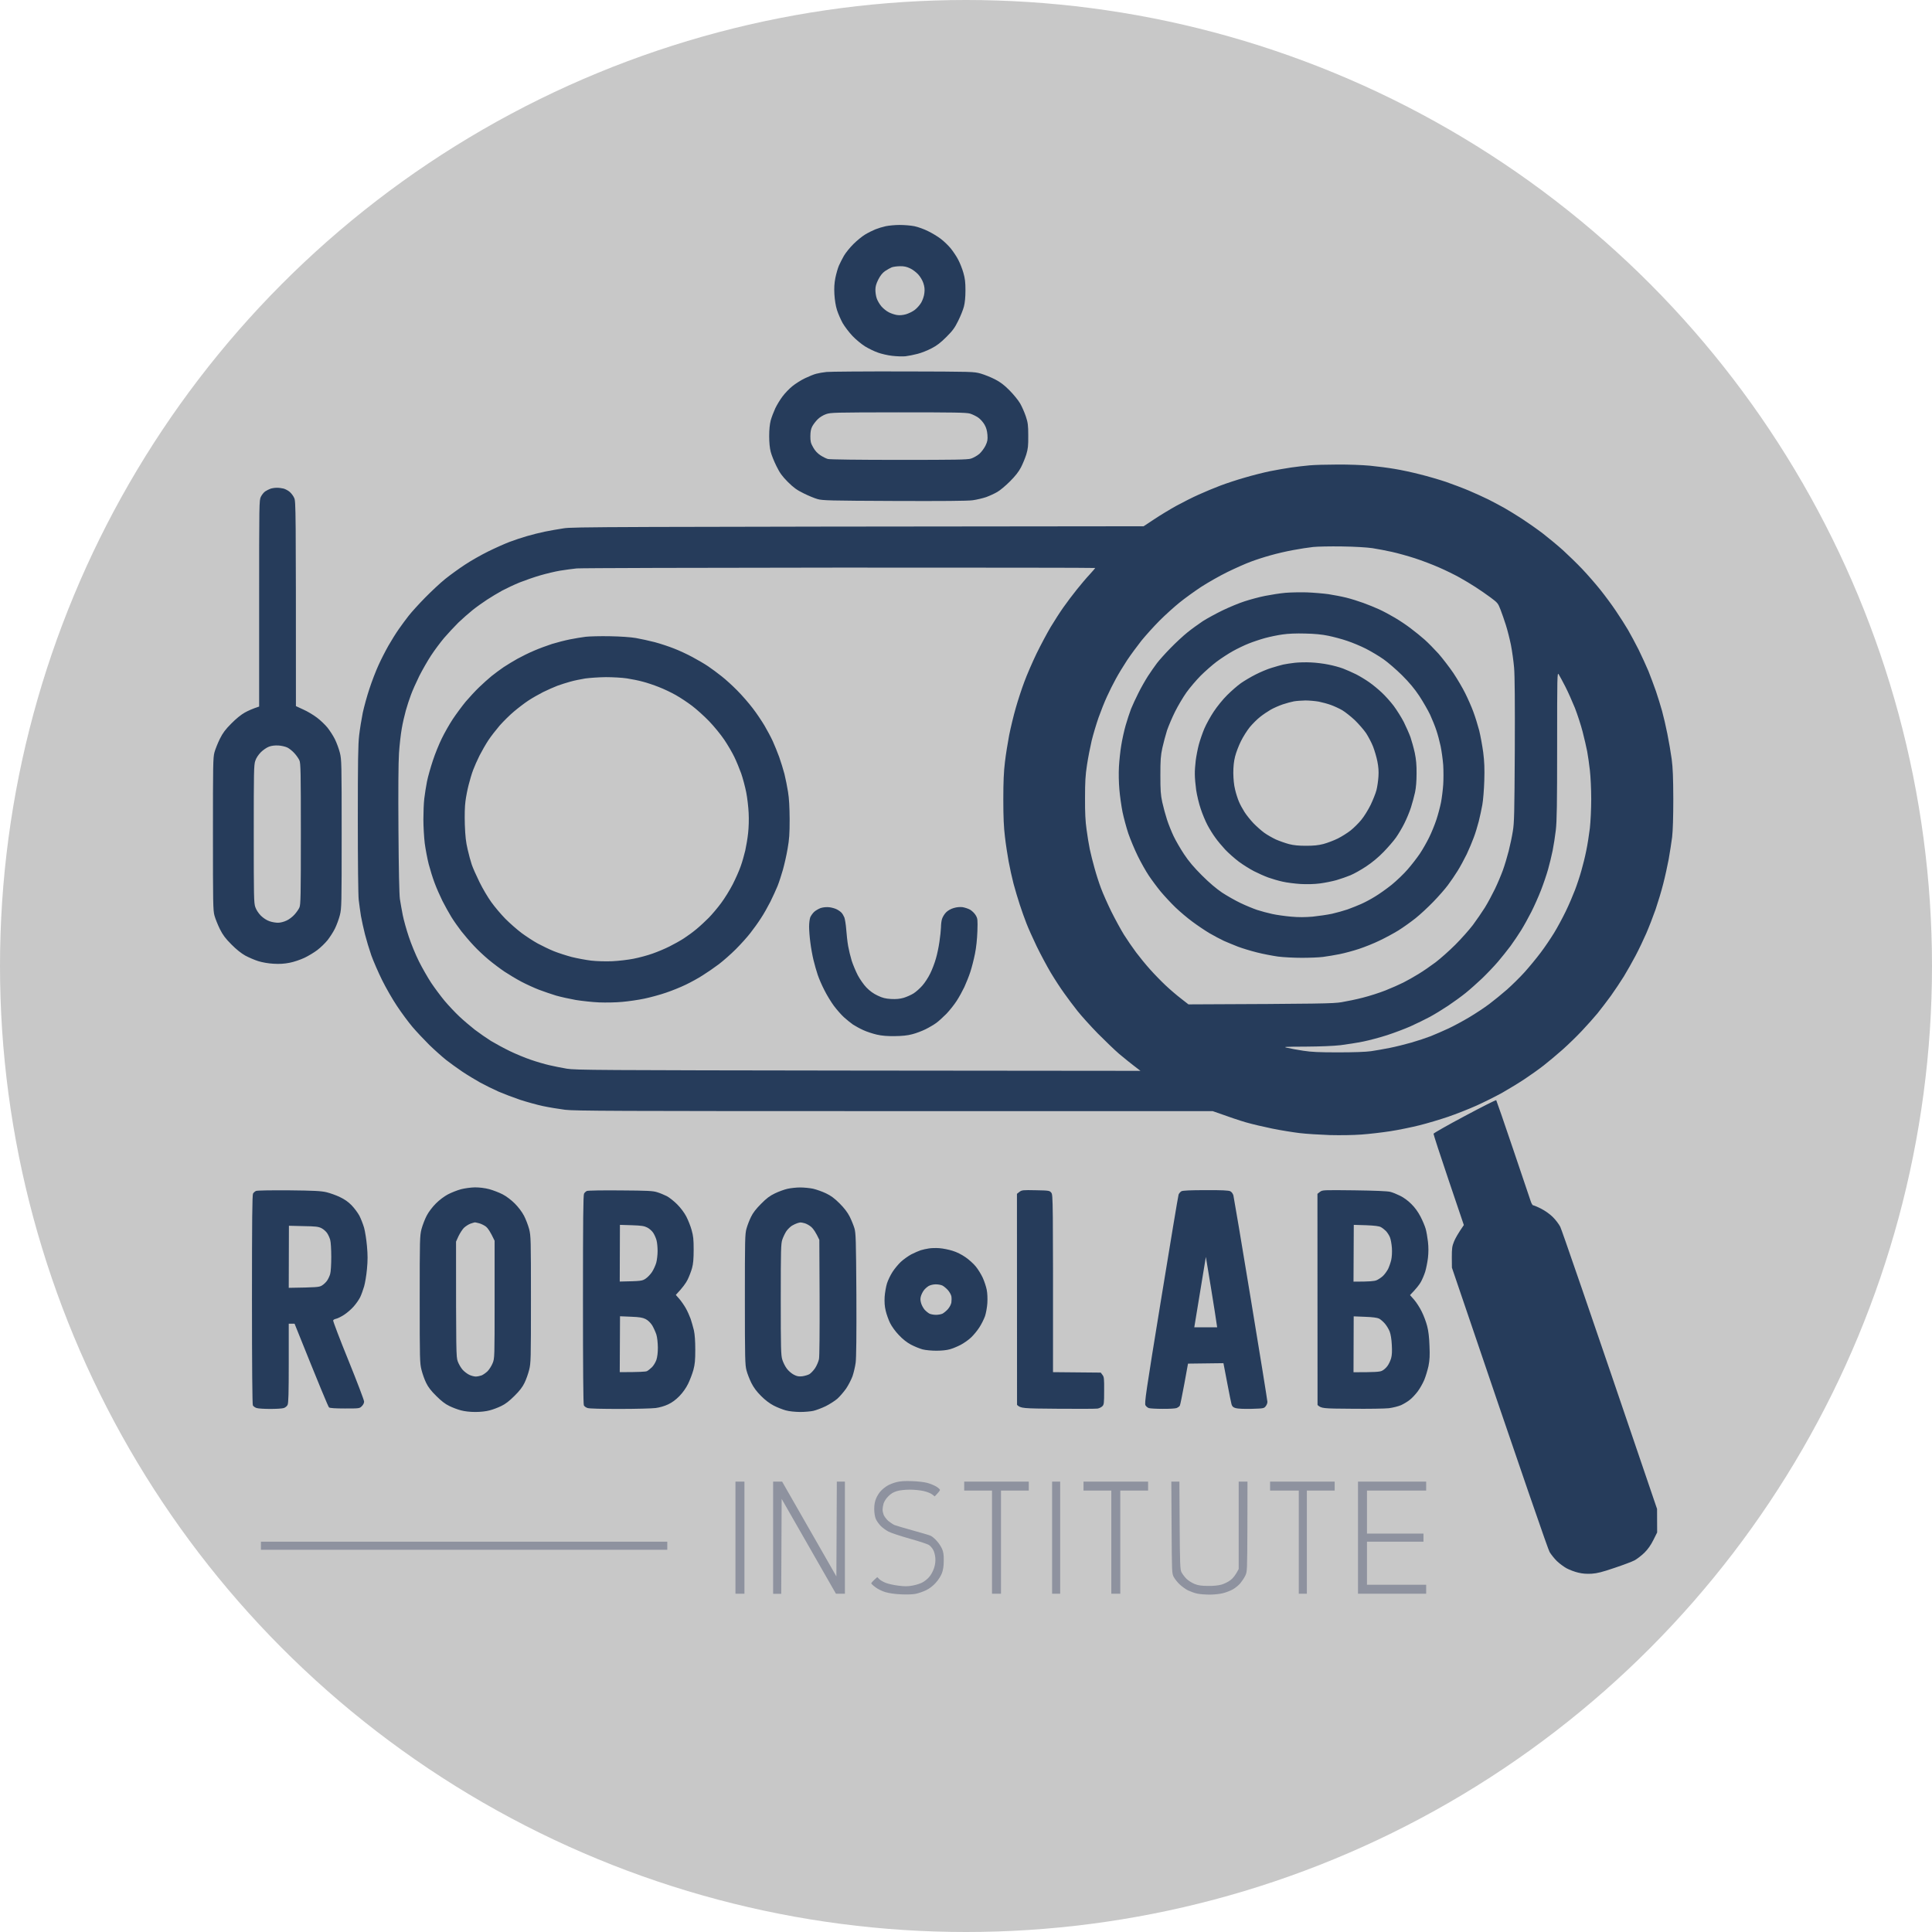 <?xml version="1.0" encoding="utf-8"?>
<svg viewBox="0 0 500 500" xmlns="http://www.w3.org/2000/svg">
  <ellipse style="fill: rgb(200, 200, 200);" cx="250" cy="250" rx="250" ry="250"/>
  <path fill-rule="evenodd" class="a" d="M 232.82 58.217 C 234.027 58.217 235.745 58.356 236.65 58.542 C 237.556 58.727 239.111 59.285 240.132 59.795 C 241.154 60.283 242.663 61.188 243.476 61.815 C 244.311 62.442 245.472 63.58 246.098 64.346 C 246.702 65.112 247.584 66.412 248.002 67.248 C 248.443 68.083 249.047 69.592 249.326 70.614 C 249.744 72.053 249.859 73.051 249.859 75.141 C 249.859 76.905 249.72 78.321 249.465 79.319 C 249.256 80.155 248.583 81.827 247.979 83.034 C 247.074 84.868 246.563 85.564 244.915 87.212 C 243.452 88.675 242.431 89.464 241.061 90.161 C 240.039 90.695 238.415 91.345 237.463 91.577 C 236.511 91.832 235.095 92.111 234.329 92.204 C 233.563 92.273 232.031 92.227 230.893 92.088 C 229.778 91.972 228.107 91.577 227.202 91.252 C 226.273 90.927 224.787 90.207 223.882 89.65 C 222.976 89.093 221.514 87.886 220.632 86.957 C 219.726 86.005 218.589 84.496 218.078 83.614 C 217.591 82.732 216.917 81.2 216.616 80.248 C 216.268 79.157 216.036 77.648 215.943 76.185 C 215.849 74.467 215.919 73.353 216.198 71.891 C 216.43 70.799 216.825 69.406 217.104 68.757 C 217.382 68.13 217.963 66.969 218.403 66.203 C 218.844 65.437 219.959 64.067 220.841 63.185 C 221.746 62.28 223.116 61.165 223.882 60.701 C 224.648 60.237 225.855 59.633 226.552 59.355 C 227.248 59.076 228.455 58.705 229.222 58.542 C 229.987 58.38 231.613 58.217 232.82 58.217 Z M 229.059 70.149 C 228.363 70.637 227.829 71.31 227.295 72.355 C 226.738 73.469 226.552 74.166 226.552 75.025 C 226.552 75.675 226.691 76.65 226.9 77.23 C 227.086 77.81 227.643 78.739 228.107 79.296 C 228.595 79.853 229.453 80.55 230.034 80.828 C 230.615 81.13 231.543 81.432 232.123 81.525 C 232.82 81.633 233.593 81.571 234.445 81.339 C 235.141 81.13 236.186 80.643 236.743 80.201 C 237.3 79.783 238.066 78.924 238.437 78.275 C 238.809 77.579 239.158 76.603 239.227 75.837 C 239.343 74.909 239.274 74.212 238.971 73.283 C 238.716 72.518 238.159 71.589 237.602 70.985 C 237.068 70.428 236.14 69.709 235.49 69.43 C 234.654 69.035 233.934 68.873 232.936 68.896 C 232.169 68.896 231.218 69.035 230.8 69.175 C 230.405 69.337 229.616 69.778 229.059 70.149 Z M 346.108 120.224 C 348.964 120.201 352.585 120.34 354.582 120.526 C 356.509 120.711 359.364 121.083 360.966 121.362 C 362.568 121.617 365.493 122.243 367.466 122.755 C 369.439 123.242 372.48 124.124 374.198 124.704 C 375.916 125.308 378.586 126.306 380.118 126.956 C 381.65 127.606 383.948 128.651 385.225 129.278 C 386.502 129.928 388.383 130.926 389.404 131.506 C 390.425 132.087 392.468 133.34 393.931 134.292 C 395.393 135.244 397.808 136.939 399.27 138.053 C 400.733 139.19 403.101 141.141 404.494 142.394 C 405.887 143.671 408.138 145.853 409.461 147.246 C 410.785 148.639 412.874 151.03 414.105 152.562 C 415.335 154.094 417.192 156.602 418.214 158.134 C 419.258 159.666 420.651 161.871 421.324 163.009 C 421.997 164.169 423.228 166.468 424.064 168.116 C 424.876 169.788 426.037 172.295 426.617 173.688 C 427.175 175.104 428.056 177.448 428.568 178.911 C 429.055 180.373 429.775 182.672 430.146 184.019 C 430.517 185.365 431.144 188.034 431.515 189.938 C 431.91 191.865 432.398 194.79 432.63 196.438 C 432.932 198.737 433.025 201.198 433.048 206.769 C 433.048 211.528 432.932 214.964 432.746 216.635 C 432.561 218.028 432.166 220.605 431.864 222.323 C 431.539 224.041 430.912 226.92 430.448 228.707 C 430.007 230.494 429.102 233.466 428.475 235.323 C 427.825 237.18 426.733 239.99 426.037 241.591 C 425.341 243.193 424.111 245.77 423.274 247.348 C 422.462 248.904 421.092 251.295 420.256 252.688 C 419.397 254.058 417.889 256.332 416.89 257.726 C 415.869 259.119 414.314 261.161 413.432 262.253 C 412.526 263.343 410.716 265.387 409.392 266.779 C 408.092 268.172 405.817 270.378 404.354 271.677 C 402.892 272.978 400.71 274.789 399.503 275.74 C 398.295 276.692 396.09 278.248 394.627 279.222 C 393.165 280.197 390.541 281.799 388.824 282.775 C 387.106 283.726 384.064 285.258 382.091 286.14 C 380.118 287.023 376.821 288.322 374.779 289.019 C 372.735 289.716 369.393 290.714 367.35 291.225 C 365.307 291.735 361.918 292.432 359.805 292.757 C 357.692 293.082 354.349 293.476 352.376 293.616 C 350.217 293.778 346.921 293.825 344.135 293.755 C 341.581 293.662 338.076 293.453 336.358 293.244 C 334.64 293.035 331.436 292.524 329.277 292.083 C 327.119 291.643 324.031 290.922 322.429 290.458 C 320.827 289.994 318.251 289.135 313.84 287.557 L 231.473 287.557 C 158.462 287.557 148.805 287.51 146.228 287.208 C 144.627 286.999 142.073 286.582 140.541 286.256 C 139.008 285.931 136.339 285.189 134.621 284.632 C 132.903 284.051 130.396 283.099 129.05 282.519 C 127.703 281.916 125.567 280.87 124.29 280.174 C 123.013 279.455 120.924 278.201 119.648 277.342 C 118.371 276.483 116.49 275.114 115.468 274.324 C 114.447 273.512 112.474 271.747 111.081 270.401 C 109.712 269.031 107.738 266.942 106.717 265.734 C 105.695 264.528 103.908 262.113 102.77 260.396 C 101.609 258.677 99.869 255.636 98.893 253.663 C 97.918 251.69 96.665 248.811 96.108 247.279 C 95.574 245.746 94.831 243.286 94.459 241.823 C 94.088 240.361 93.623 238.225 93.414 237.065 C 93.229 235.904 92.974 234.046 92.834 232.885 C 92.695 231.655 92.602 223.066 92.602 211.992 C 92.602 196.996 92.672 192.608 92.95 190.286 C 93.136 188.684 93.554 186.085 93.879 184.483 C 94.227 182.881 94.993 180.072 95.62 178.215 C 96.223 176.357 97.269 173.641 97.941 172.179 C 98.592 170.716 99.775 168.418 100.541 167.072 C 101.308 165.725 102.515 163.798 103.234 162.777 C 103.954 161.756 105.092 160.2 105.811 159.294 C 106.508 158.413 108.388 156.323 110.013 154.675 C 111.615 153.05 113.96 150.844 115.237 149.823 C 116.514 148.801 118.811 147.13 120.344 146.132 C 121.876 145.11 124.592 143.578 126.38 142.696 C 128.167 141.814 130.628 140.723 131.835 140.258 C 133.042 139.794 135.085 139.121 136.362 138.75 C 137.639 138.378 139.728 137.844 141.005 137.589 C 142.282 137.333 144.464 136.939 145.88 136.73 C 148.225 136.359 154.423 136.335 295.964 136.196 L 298.703 134.385 C 300.189 133.387 302.766 131.832 304.438 130.902 C 306.109 129.997 308.709 128.674 310.241 128.001 C 311.773 127.304 314.28 126.26 315.813 125.68 C 317.345 125.099 320.224 124.147 322.197 123.59 C 324.17 123.01 327.095 122.267 328.697 121.942 C 330.299 121.617 332.76 121.199 334.152 120.99 C 335.545 120.781 337.705 120.549 338.912 120.433 C 340.119 120.317 343.369 120.224 346.108 120.224 Z M 334.733 142.348 C 333.015 142.649 330.345 143.276 328.813 143.717 C 327.281 144.135 324.983 144.878 323.706 145.365 C 322.429 145.83 319.713 147.037 317.67 148.035 C 315.627 149.033 312.54 150.798 310.821 151.912 C 309.104 153.05 306.597 154.86 305.25 155.952 C 303.927 157.02 301.606 159.109 300.143 160.571 C 298.681 162.034 296.545 164.402 295.407 165.795 C 294.292 167.211 292.598 169.509 291.67 170.902 C 290.741 172.318 289.441 174.454 288.791 175.661 C 288.118 176.868 287.073 178.957 286.469 180.304 C 285.842 181.65 284.868 184.111 284.287 185.759 C 283.707 187.431 282.917 190.078 282.523 191.68 C 282.152 193.281 281.594 196.09 281.316 197.948 C 280.898 200.64 280.805 202.358 280.805 206.537 C 280.782 210.228 280.898 212.619 281.2 214.662 C 281.409 216.264 281.78 218.562 282.035 219.769 C 282.29 220.976 282.848 223.228 283.289 224.76 C 283.707 226.292 284.45 228.591 284.937 229.868 C 285.402 231.144 286.609 233.861 287.607 235.904 C 288.628 237.946 290.114 240.663 290.903 241.939 C 291.716 243.216 293.109 245.259 294.014 246.467 C 294.92 247.673 296.545 249.67 297.636 250.877 C 298.703 252.084 300.538 253.965 301.675 255.033 C 302.813 256.1 304.6 257.633 305.668 258.445 L 307.572 259.931 C 342.301 259.792 344.925 259.722 347.153 259.374 C 348.546 259.141 351.053 258.631 352.725 258.19 C 354.396 257.772 356.996 256.936 358.529 256.332 C 360.061 255.729 362.15 254.8 363.171 254.29 C 364.193 253.779 365.957 252.781 367.118 252.061 C 368.278 251.365 370.252 249.995 371.528 249.043 C 372.805 248.068 375.104 246.025 376.636 244.493 C 378.168 242.961 380.211 240.663 381.186 239.386 C 382.138 238.109 383.53 236.066 384.297 234.859 C 385.04 233.652 386.2 231.493 386.873 230.1 C 387.547 228.707 388.475 226.501 388.94 225.225 C 389.404 223.948 390.077 221.696 390.449 220.233 C 390.82 218.771 391.308 216.473 391.517 215.126 C 391.888 212.991 391.934 210.391 392.027 194.233 C 392.074 181.859 392.027 174.779 391.842 172.759 C 391.702 171.111 391.331 168.464 391.029 166.909 C 390.704 165.33 390.123 163.032 389.729 161.802 C 389.334 160.548 388.708 158.737 388.336 157.785 C 387.686 156.114 387.593 155.998 385.759 154.628 C 384.691 153.839 382.95 152.632 381.859 151.935 C 380.768 151.216 378.888 150.101 377.68 149.429 C 376.473 148.755 374.128 147.594 372.457 146.875 C 370.786 146.132 367.977 145.064 366.189 144.484 C 364.401 143.903 361.732 143.161 360.269 142.835 C 358.807 142.51 356.509 142.069 355.162 141.86 C 353.653 141.651 350.659 141.466 347.269 141.419 C 344.274 141.372 340.932 141.442 339.84 141.559 C 338.749 141.675 336.451 142.023 334.733 142.348 Z M 144.951 147.687 C 143.675 147.896 141.377 148.453 139.844 148.895 C 138.312 149.335 135.921 150.171 134.505 150.728 C 133.089 151.308 131.069 152.26 129.978 152.841 C 128.887 153.444 127.123 154.489 126.031 155.209 C 124.94 155.928 123.269 157.112 122.317 157.879 C 121.365 158.644 119.694 160.107 118.626 161.129 C 117.581 162.173 115.91 163.96 114.935 165.098 C 113.96 166.259 112.451 168.279 111.569 169.625 C 110.686 170.971 109.317 173.362 108.504 174.964 C 107.715 176.566 106.74 178.749 106.345 179.84 C 105.928 180.931 105.347 182.742 105.022 183.902 C 104.697 185.063 104.209 187.152 103.977 188.546 C 103.722 189.938 103.397 192.816 103.258 194.929 C 103.095 197.344 103.049 204.656 103.119 214.778 C 103.188 225.155 103.328 231.446 103.49 232.654 C 103.652 233.675 103.977 235.555 104.233 236.832 C 104.488 238.109 105.185 240.616 105.788 242.403 C 106.368 244.191 107.552 247.07 108.411 248.788 C 109.27 250.506 110.71 253.013 111.592 254.359 C 112.497 255.706 114.053 257.795 115.051 259.002 C 116.072 260.209 117.79 262.044 118.858 263.042 C 119.926 264.063 121.76 265.595 122.897 266.501 C 124.058 267.383 125.938 268.683 127.076 269.402 C 128.237 270.099 130.419 271.283 131.951 272.026 C 133.483 272.769 135.944 273.79 137.407 274.278 C 138.869 274.789 141.028 275.415 142.166 275.67 C 143.327 275.949 145.346 276.344 146.693 276.576 C 148.968 276.947 154.238 276.971 222.141 277.063 L 295.151 277.133 C 292.459 275.09 290.741 273.674 289.58 272.699 C 288.419 271.701 285.982 269.333 284.101 267.453 C 282.244 265.549 279.899 262.949 278.878 261.672 C 277.857 260.396 276.301 258.306 275.396 257.029 C 274.467 255.752 272.912 253.361 271.914 251.69 C 270.939 250.041 269.313 247.001 268.315 244.957 C 267.34 242.915 266.133 240.245 265.669 239.038 C 265.181 237.83 264.415 235.625 263.928 234.162 C 263.44 232.7 262.72 230.239 262.302 228.707 C 261.908 227.175 261.328 224.575 261.026 222.903 C 260.724 221.255 260.283 218.376 260.074 216.519 C 259.772 214.059 259.656 211.481 259.656 206.885 C 259.656 202.381 259.772 199.665 260.074 197.251 C 260.283 195.394 260.794 192.26 261.165 190.286 C 261.559 188.313 262.326 185.133 262.883 183.206 C 263.417 181.302 264.415 178.261 265.089 176.474 C 265.739 174.686 267.178 171.389 268.246 169.161 C 269.337 166.932 270.985 163.844 271.89 162.312 C 272.819 160.78 274.282 158.482 275.187 157.205 C 276.092 155.928 277.648 153.839 278.669 152.585 C 279.69 151.308 281.176 149.544 281.989 148.686 C 282.778 147.827 283.428 147.06 283.428 146.991 C 283.428 146.921 253.69 146.897 217.312 146.897 C 180.958 146.921 150.337 147.014 149.247 147.106 C 148.155 147.223 146.228 147.478 144.951 147.687 Z M 402.637 214.894 C 402.451 216.496 402.079 218.841 401.824 220.118 C 401.569 221.394 401.035 223.6 400.64 224.993 C 400.246 226.386 399.409 228.846 398.783 230.448 C 398.156 232.05 397.042 234.557 396.299 236.019 C 395.556 237.482 394.372 239.618 393.653 240.779 C 392.932 241.939 391.702 243.75 390.913 244.841 C 390.101 245.933 388.638 247.743 387.663 248.904 C 386.664 250.065 384.831 251.992 383.577 253.199 C 382.3 254.406 380.374 256.124 379.306 256.983 C 378.214 257.864 376.172 259.35 374.779 260.279 C 373.386 261.207 371.227 262.531 370.019 263.181 C 368.812 263.831 366.561 264.922 365.028 265.618 C 363.496 266.292 360.78 267.313 358.993 267.894 C 357.205 268.474 354.443 269.217 352.841 269.542 C 351.239 269.867 348.593 270.285 346.921 270.494 C 345.04 270.703 341.651 270.842 337.867 270.865 C 332.272 270.888 331.924 270.912 333.224 271.19 C 333.99 271.376 335.824 271.701 337.286 271.933 C 339.376 272.258 341.349 272.351 346.34 272.351 C 350.38 272.351 353.491 272.235 354.814 272.049 C 355.975 271.886 358.157 271.492 359.689 271.19 C 361.221 270.888 363.729 270.261 365.261 269.82 C 366.793 269.38 369.045 268.637 370.252 268.172 C 371.459 267.685 373.548 266.779 374.895 266.152 C 376.241 265.526 378.632 264.226 380.234 263.274 C 381.836 262.322 384.157 260.79 385.388 259.862 C 386.618 258.932 388.684 257.262 390.007 256.1 C 391.308 254.939 393.374 252.92 394.581 251.574 C 395.788 250.227 397.646 247.975 398.69 246.583 C 399.758 245.19 401.313 242.868 402.172 241.475 C 403.031 240.082 404.378 237.575 405.19 235.904 C 406.002 234.255 407.07 231.725 407.604 230.332 C 408.138 228.939 408.881 226.687 409.252 225.34 C 409.648 223.995 410.228 221.65 410.529 220.118 C 410.854 218.585 411.249 215.985 411.458 214.314 C 411.644 212.596 411.806 209.345 411.806 206.769 C 411.806 204.262 411.644 200.942 411.458 199.34 C 411.272 197.739 410.971 195.556 410.762 194.465 C 410.553 193.374 410.019 191.076 409.578 189.357 C 409.136 187.64 408.231 184.878 407.582 183.206 C 406.908 181.557 405.793 179.027 405.074 177.634 C 404.354 176.241 403.588 174.825 403.38 174.5 C 403.008 173.943 402.985 174.895 402.985 192.956 C 402.985 208.231 402.915 212.573 402.637 214.894 Z M 71.593 126.236 C 72.103 126.213 72.916 126.329 73.404 126.445 C 73.868 126.585 74.587 126.956 75.005 127.328 C 75.4 127.676 75.934 128.372 76.143 128.883 C 76.56 129.766 76.584 131.251 76.584 182.742 L 78.487 183.623 C 79.555 184.088 81.134 185.04 82.016 185.713 C 82.898 186.363 84.129 187.547 84.755 188.313 C 85.359 189.079 86.241 190.425 86.682 191.331 C 87.124 192.236 87.704 193.792 87.959 194.814 C 88.4 196.601 88.423 197.436 88.423 215.822 C 88.423 234.209 88.4 235.045 87.959 236.832 C 87.704 237.854 87.124 239.409 86.682 240.314 C 86.241 241.22 85.359 242.566 84.755 243.333 C 84.129 244.098 82.968 245.236 82.132 245.863 C 81.32 246.489 79.811 247.395 78.789 247.882 C 77.745 248.37 76.073 248.95 74.959 249.159 C 73.543 249.438 72.382 249.508 70.78 249.414 C 69.457 249.345 67.879 249.067 66.833 248.741 C 65.882 248.44 64.373 247.79 63.468 247.302 C 62.4 246.698 61.146 245.7 59.869 244.401 C 58.314 242.845 57.664 241.963 56.897 240.43 C 56.363 239.339 55.737 237.784 55.505 236.948 C 55.133 235.579 55.11 233.768 55.11 215.822 C 55.11 197.878 55.133 196.067 55.505 194.697 C 55.737 193.862 56.363 192.306 56.897 191.215 C 57.664 189.683 58.314 188.801 59.869 187.245 C 61.077 186.015 62.422 184.924 63.351 184.413 C 64.187 183.949 65.348 183.415 67.066 182.858 L 67.066 156.16 C 67.066 129.928 67.066 129.44 67.53 128.535 C 67.785 128.024 68.273 127.421 68.644 127.165 C 68.993 126.933 69.596 126.632 69.967 126.492 C 70.362 126.353 71.082 126.236 71.593 126.236 Z M 67.507 194.674 C 66.857 195.348 66.299 196.159 66.068 196.902 C 65.696 197.948 65.673 199.712 65.673 215.822 C 65.673 231.934 65.696 233.698 66.068 234.742 C 66.323 235.485 66.857 236.298 67.507 236.971 C 68.18 237.621 68.993 238.155 69.736 238.41 C 70.386 238.643 71.36 238.805 71.941 238.805 C 72.545 238.805 73.473 238.573 74.147 238.248 C 74.796 237.97 75.725 237.25 76.213 236.693 C 76.723 236.136 77.303 235.3 77.489 234.859 C 77.814 234.139 77.861 231.864 77.861 215.822 C 77.861 199.781 77.814 197.506 77.489 196.787 C 77.303 196.346 76.723 195.51 76.213 194.952 C 75.725 194.396 74.889 193.722 74.378 193.467 C 73.844 193.212 72.846 192.979 72.057 192.933 C 71.151 192.886 70.292 192.979 69.619 193.234 C 69.039 193.444 68.087 194.093 67.507 194.674 Z M 387.222 284.724 C 387.291 284.817 389.264 290.482 391.563 297.307 C 393.884 304.132 395.927 310.214 396.136 310.841 C 396.322 311.445 396.624 311.932 396.763 311.932 C 396.925 311.932 397.854 312.304 398.806 312.791 C 399.851 313.325 401.058 314.161 401.847 314.95 C 402.567 315.647 403.449 316.807 403.797 317.504 C 404.145 318.2 409.949 334.915 428.846 390.514 L 428.869 396.597 L 427.894 398.547 C 427.221 399.893 426.502 400.915 425.573 401.843 C 424.83 402.563 423.692 403.445 423.065 403.793 C 422.416 404.142 420.071 405.023 417.842 405.766 C 414.708 406.834 413.362 407.183 411.922 407.276 C 410.622 407.345 409.578 407.276 408.44 406.997 C 407.535 406.788 406.188 406.278 405.446 405.883 C 404.679 405.465 403.542 404.606 402.892 403.979 C 402.242 403.329 401.406 402.285 401.035 401.658 C 400.64 400.984 395.115 385.105 375.754 328.066 L 375.73 325.397 C 375.73 323.099 375.8 322.541 376.288 321.334 C 376.59 320.568 377.286 319.291 378.841 317.04 L 374.895 305.385 C 372.713 298.955 370.971 293.569 370.994 293.407 C 371.041 293.244 374.662 291.178 379.073 288.834 C 383.461 286.489 387.129 284.632 387.222 284.724 Z M 233.749 96.127 C 251.879 96.174 251.972 96.174 253.829 96.684 C 254.851 96.986 256.522 97.659 257.544 98.193 C 258.89 98.89 259.911 99.655 261.258 101.025 C 262.28 102.046 263.51 103.556 263.997 104.391 C 264.485 105.227 265.135 106.736 265.483 107.758 C 266.017 109.382 266.11 110.009 266.11 112.749 C 266.133 115.419 266.04 116.138 265.599 117.624 C 265.297 118.575 264.671 120.108 264.206 120.99 C 263.626 122.104 262.744 123.219 261.374 124.588 C 260.283 125.68 258.821 126.91 258.124 127.304 C 257.427 127.722 256.104 128.326 255.222 128.651 C 254.317 128.953 252.762 129.324 251.74 129.463 C 250.487 129.649 243.847 129.696 231.427 129.649 C 214.805 129.579 212.832 129.533 211.578 129.162 C 210.812 128.953 209.187 128.28 207.98 127.676 C 206.192 126.794 205.426 126.236 203.894 124.728 C 202.385 123.195 201.828 122.43 200.946 120.641 C 200.342 119.435 199.669 117.763 199.46 116.927 C 199.205 115.953 199.065 114.513 199.065 112.865 C 199.065 111.193 199.205 109.8 199.46 108.802 C 199.692 107.967 200.226 106.574 200.644 105.668 C 201.062 104.786 201.921 103.37 202.548 102.558 C 203.175 101.721 204.312 100.538 205.078 99.934 C 205.844 99.308 207.307 98.378 208.328 97.891 C 209.35 97.404 210.649 96.87 211.23 96.73 C 211.81 96.568 212.994 96.359 213.9 96.266 C 214.782 96.174 223.719 96.104 233.749 96.127 Z M 211.625 108.501 C 211.137 108.988 210.51 109.8 210.232 110.311 C 209.86 111.008 209.744 111.657 209.721 112.865 C 209.721 114.258 209.814 114.676 210.44 115.767 C 210.905 116.626 211.532 117.299 212.298 117.81 C 212.925 118.228 213.807 118.668 214.248 118.784 C 214.712 118.924 222.35 119.017 232.588 119.017 C 247.306 119.017 250.3 118.971 251.276 118.692 C 251.926 118.483 252.878 117.949 253.458 117.461 C 254.015 116.951 254.711 116.022 255.06 115.303 C 255.57 114.211 255.64 113.793 255.547 112.516 C 255.454 111.448 255.245 110.683 254.804 109.916 C 254.456 109.29 253.736 108.477 253.179 108.083 C 252.645 107.711 251.67 107.224 251.043 107.038 C 250.068 106.759 247.074 106.713 232.472 106.713 C 215.849 106.736 214.991 106.759 213.783 107.177 C 213.04 107.433 212.135 107.99 211.625 108.501 Z M 122.897 307.289 C 124.058 307.289 125.451 307.451 126.612 307.754 C 127.633 308.032 129.189 308.636 130.094 309.1 C 131.069 309.611 132.323 310.563 133.228 311.468 C 134.133 312.374 135.085 313.627 135.596 314.602 C 136.061 315.484 136.664 317.062 136.942 318.084 C 137.384 319.872 137.407 320.545 137.407 336.308 C 137.407 351.955 137.384 352.767 136.942 354.531 C 136.687 355.553 136.153 357.062 135.735 357.898 C 135.225 358.966 134.459 359.964 133.135 361.264 C 131.835 362.564 130.791 363.376 129.746 363.864 C 128.91 364.282 127.564 364.792 126.728 365.001 C 125.799 365.257 124.36 365.419 123.013 365.419 C 121.667 365.419 120.228 365.257 119.299 365.001 C 118.464 364.792 117.117 364.282 116.281 363.864 C 115.237 363.376 114.192 362.564 112.892 361.264 C 111.569 359.964 110.803 358.966 110.292 357.898 C 109.874 357.062 109.34 355.553 109.084 354.531 C 108.644 352.767 108.62 351.955 108.62 336.308 C 108.62 320.545 108.644 319.872 109.084 318.084 C 109.363 317.062 109.967 315.484 110.431 314.602 C 110.942 313.627 111.894 312.374 112.799 311.468 C 113.704 310.563 114.958 309.611 115.933 309.1 C 116.815 308.636 118.347 308.032 119.299 307.777 C 120.297 307.521 121.83 307.313 122.897 307.289 Z M 120.042 317.782 C 119.648 318.2 119.02 319.176 118.649 319.941 L 118.022 321.334 C 118.022 350.306 118.046 351.119 118.464 352.326 C 118.719 353.023 119.299 354.021 119.74 354.508 C 120.204 355.019 120.994 355.599 121.505 355.832 C 122.015 356.064 122.735 356.249 123.13 356.249 C 123.501 356.249 124.174 356.11 124.592 355.97 C 125.01 355.808 125.707 355.321 126.171 354.88 C 126.612 354.438 127.215 353.487 127.494 352.79 C 128.004 351.513 128.004 351.421 128.004 336.308 L 128.004 321.102 C 126.867 318.688 126.264 317.852 125.776 317.457 C 125.358 317.132 124.569 316.738 124.058 316.598 C 123.547 316.459 123.013 316.343 122.897 316.343 C 122.758 316.366 122.248 316.506 121.736 316.691 C 121.226 316.877 120.46 317.387 120.042 317.782 Z M 207.051 307.313 C 208.003 307.313 209.512 307.451 210.418 307.638 C 211.3 307.847 212.832 308.381 213.783 308.845 C 215.06 309.449 215.989 310.145 217.289 311.445 C 218.496 312.652 219.308 313.719 219.889 314.834 C 220.33 315.716 220.888 317.086 221.119 317.852 C 221.491 319.129 221.537 320.661 221.631 335.031 C 221.677 345.571 221.607 351.444 221.444 352.674 C 221.305 353.696 220.934 355.274 220.632 356.157 C 220.307 357.038 219.564 358.502 218.961 359.383 C 218.334 360.265 217.312 361.449 216.686 362.007 C 216.036 362.564 214.689 363.423 213.667 363.933 C 212.646 364.421 211.23 364.955 210.533 365.117 C 209.837 365.28 208.258 365.419 207.051 365.419 C 205.705 365.396 204.265 365.257 203.337 365.001 C 202.501 364.769 201.085 364.212 200.203 363.748 C 199.181 363.214 197.975 362.308 196.953 361.264 C 195.815 360.126 195.049 359.104 194.445 357.898 C 193.981 356.946 193.401 355.483 193.192 354.647 C 192.821 353.278 192.774 351.63 192.774 336.308 C 192.774 320.8 192.797 319.361 193.192 317.968 C 193.424 317.132 193.935 315.786 194.353 314.95 C 194.841 313.906 195.653 312.861 196.953 311.561 C 198.369 310.121 199.228 309.471 200.551 308.845 C 201.503 308.381 202.966 307.847 203.801 307.66 C 204.637 307.475 206.1 307.313 207.051 307.313 Z M 204.962 317.202 C 204.521 317.481 203.871 318.108 203.5 318.642 C 203.151 319.176 202.687 320.15 202.455 320.824 C 202.107 321.914 202.06 323.331 202.06 336.308 C 202.06 348.983 202.107 350.724 202.455 351.862 C 202.664 352.558 203.175 353.603 203.616 354.183 C 204.034 354.764 204.846 355.46 205.426 355.762 C 206.262 356.203 206.703 356.273 207.632 356.179 C 208.258 356.087 209.094 355.855 209.489 355.623 C 209.86 355.39 210.533 354.694 210.952 354.067 C 211.37 353.417 211.81 352.396 211.95 351.746 C 212.089 351.026 212.135 344.944 212.112 335.727 L 212.042 320.87 C 211.137 318.92 210.487 318.014 210 317.574 C 209.535 317.156 208.746 316.714 208.258 316.575 C 207.794 316.459 207.284 316.343 207.168 316.366 C 207.028 316.366 206.68 316.459 206.355 316.552 C 206.03 316.645 205.403 316.947 204.962 317.202 Z M 74.727 308.055 C 81.389 308.125 83.037 308.218 84.477 308.543 C 85.429 308.775 87.008 309.332 87.959 309.796 C 89.143 310.354 90.118 311.027 90.977 311.909 C 91.674 312.629 92.579 313.836 92.997 314.602 C 93.392 315.368 93.948 316.784 94.227 317.736 C 94.482 318.688 94.831 320.824 94.97 322.495 C 95.179 324.816 95.179 326.186 94.97 328.415 C 94.831 330.017 94.482 332.059 94.227 332.942 C 93.972 333.824 93.507 335.101 93.206 335.727 C 92.88 336.377 92.138 337.445 91.511 338.142 C 90.907 338.839 89.77 339.813 89.004 340.301 C 88.238 340.788 87.333 341.23 86.961 341.299 C 86.612 341.369 86.287 341.554 86.218 341.717 C 86.148 341.856 87.913 346.522 90.164 352.047 C 92.393 357.55 94.227 362.355 94.227 362.726 C 94.227 363.098 93.995 363.585 93.623 363.933 C 93.043 364.514 92.974 364.514 89.259 364.514 C 86.737 364.514 85.366 364.421 85.15 364.235 C 84.964 364.096 82.898 359.174 76.235 342.575 L 74.727 342.575 L 74.727 352.79 C 74.727 360.498 74.657 363.144 74.425 363.585 C 74.285 363.91 73.821 364.282 73.45 364.398 C 73.055 364.537 71.5 364.63 69.967 364.63 C 68.435 364.63 66.833 364.537 66.415 364.398 C 66.021 364.282 65.557 363.957 65.441 363.701 C 65.301 363.399 65.209 353.788 65.209 336.308 C 65.209 315.716 65.278 309.262 65.487 308.891 C 65.65 308.636 65.975 308.334 66.253 308.218 C 66.509 308.078 70.083 308.032 74.727 308.055 Z M 74.727 333.29 C 82.063 333.174 82.597 333.127 83.316 332.686 C 83.757 332.431 84.361 331.85 84.663 331.409 C 84.964 330.969 85.313 330.202 85.452 329.692 C 85.614 329.181 85.731 327.208 85.731 325.281 C 85.731 323.377 85.614 321.38 85.452 320.87 C 85.313 320.359 84.964 319.57 84.663 319.129 C 84.361 318.688 83.711 318.108 83.2 317.852 C 82.411 317.457 81.714 317.365 78.511 317.318 L 74.773 317.225 L 74.727 333.29 Z M 160.622 308.078 C 167.749 308.125 169.025 308.194 170.14 308.566 C 170.836 308.775 171.927 309.239 172.578 309.564 C 173.204 309.889 174.411 310.841 175.247 311.677 C 176.176 312.605 177.104 313.859 177.615 314.834 C 178.079 315.739 178.706 317.295 178.984 318.316 C 179.426 319.872 179.518 320.73 179.518 323.424 C 179.518 325.815 179.402 327.092 179.101 328.182 C 178.868 329.018 178.358 330.365 177.94 331.2 C 177.545 332.013 176.686 333.243 174.899 335.124 L 175.781 336.122 C 176.268 336.679 177.011 337.747 177.452 338.513 C 177.894 339.279 178.45 340.533 178.729 341.299 C 178.984 342.065 179.38 343.435 179.588 344.317 C 179.82 345.408 179.936 347.08 179.936 349.308 C 179.936 352.024 179.844 353.045 179.449 354.531 C 179.17 355.553 178.543 357.178 178.079 358.13 C 177.545 359.221 176.71 360.405 175.827 361.31 C 174.899 362.262 173.923 362.981 172.925 363.446 C 171.997 363.887 170.743 364.258 169.675 364.398 C 168.723 364.514 164.545 364.63 160.389 364.63 C 155.886 364.63 152.543 364.561 152.078 364.398 C 151.66 364.282 151.22 363.957 151.104 363.701 C 150.941 363.399 150.871 353.812 150.871 336.308 C 150.871 315.716 150.941 309.262 151.15 308.915 C 151.289 308.636 151.638 308.334 151.893 308.218 C 152.172 308.102 155.886 308.032 160.622 308.078 Z M 160.389 331.665 C 165.938 331.549 166.17 331.525 167.075 330.922 C 167.609 330.574 168.352 329.784 168.747 329.181 C 169.141 328.577 169.629 327.51 169.838 326.789 C 170.024 326.093 170.186 324.747 170.186 323.772 C 170.186 322.82 170.07 321.567 169.908 320.986 C 169.768 320.429 169.374 319.547 169.072 319.082 C 168.77 318.595 168.073 317.968 167.517 317.69 C 166.704 317.272 166.054 317.179 163.477 317.086 L 160.436 316.993 L 160.389 331.665 Z M 160.389 355.112 C 165.566 355.112 167.099 354.996 167.424 354.856 C 167.702 354.717 168.282 354.253 168.701 353.858 C 169.119 353.463 169.629 352.605 169.861 351.978 C 170.117 351.188 170.255 350.12 170.255 348.728 C 170.233 347.474 170.093 346.128 169.861 345.362 C 169.629 344.665 169.141 343.597 168.77 342.971 C 168.306 342.274 167.702 341.694 167.075 341.369 C 166.263 340.974 165.543 340.858 163.268 340.765 L 160.459 340.649 L 160.389 355.112 Z M 268.06 308.032 C 271.542 308.102 271.635 308.125 272.076 308.682 C 272.517 309.262 272.541 309.796 272.517 355.112 L 284.868 355.228 L 285.308 355.808 C 285.727 356.342 285.773 356.76 285.75 359.941 C 285.75 363.167 285.703 363.515 285.286 363.933 C 285.03 364.189 284.473 364.467 284.055 364.537 C 283.66 364.607 279.018 364.63 273.748 364.583 C 264.578 364.514 264.183 364.491 263.208 363.585 L 263.185 308.961 L 263.835 308.45 C 264.462 307.985 264.717 307.963 268.06 308.032 Z M 312.029 308.009 C 316.184 307.985 317.948 308.078 318.39 308.287 C 318.738 308.473 319.063 308.891 319.203 309.379 C 319.318 309.843 321.361 321.891 323.706 336.192 C 326.074 350.492 328.001 362.471 328.001 362.772 C 328.024 363.098 327.815 363.632 327.559 363.933 C 327.119 364.491 327.003 364.514 323.891 364.607 C 322.011 364.653 320.34 364.583 319.806 364.421 C 319.133 364.235 318.9 364.003 318.715 363.423 C 318.599 363.005 318.135 360.684 317.67 358.246 C 317.206 355.832 316.788 353.603 316.625 352.79 L 307.456 352.906 L 306.504 358.13 C 305.97 361.008 305.459 363.539 305.343 363.771 C 305.227 364.003 304.809 364.282 304.438 364.421 C 304.043 364.537 302.441 364.63 300.839 364.607 C 299.237 364.607 297.682 364.514 297.357 364.421 C 297.032 364.328 296.637 364.003 296.452 363.701 C 296.15 363.19 296.521 360.568 300.468 336.424 C 302.859 321.752 304.902 309.471 305.018 309.146 C 305.134 308.845 305.482 308.45 305.761 308.287 C 306.132 308.102 308.105 308.009 312.029 308.009 Z M 309.08 343.505 L 315.001 343.505 C 314.768 341.81 314.118 337.701 313.399 333.29 L 312.076 325.281 L 309.08 343.505 Z M 350.519 308.055 C 355.835 308.125 359.131 308.264 359.805 308.45 C 360.386 308.589 361.523 309.053 362.359 309.471 C 363.264 309.913 364.425 310.748 365.261 311.607 C 366.166 312.489 367.001 313.65 367.628 314.857 C 368.162 315.879 368.743 317.272 368.952 317.991 C 369.161 318.688 369.416 320.196 369.555 321.358 C 369.71 322.75 369.71 324.143 369.555 325.536 C 369.416 326.674 369.091 328.299 368.836 329.134 C 368.58 329.947 368.069 331.154 367.698 331.804 C 367.35 332.431 366.584 333.452 364.912 335.171 L 365.98 336.377 C 366.561 337.05 367.466 338.443 367.953 339.465 C 368.464 340.487 369.091 342.158 369.346 343.179 C 369.671 344.41 369.88 346.081 369.95 348.287 C 370.066 350.817 369.996 351.955 369.695 353.51 C 369.462 354.578 368.975 356.203 368.603 357.108 C 368.232 357.99 367.466 359.36 366.885 360.126 C 366.305 360.893 365.4 361.867 364.843 362.285 C 364.309 362.726 363.287 363.33 362.591 363.655 C 361.894 363.957 360.478 364.305 359.457 364.444 C 358.435 364.561 354.094 364.63 349.8 364.583 C 342.347 364.537 341.953 364.514 340.978 363.609 L 340.954 308.961 L 341.604 308.45 C 342.278 307.963 342.347 307.963 350.519 308.055 Z M 350.287 331.688 C 354.628 331.688 355.65 331.572 356.276 331.316 C 356.74 331.108 357.483 330.62 357.901 330.226 C 358.342 329.808 358.923 328.995 359.225 328.438 C 359.503 327.857 359.874 326.813 360.037 326.116 C 360.223 325.327 360.292 324.097 360.223 322.982 C 360.153 321.961 359.921 320.708 359.712 320.196 C 359.503 319.686 359.039 318.966 358.691 318.595 C 358.342 318.247 357.762 317.782 357.368 317.574 C 356.88 317.318 355.789 317.179 353.514 317.086 L 350.356 316.993 L 350.287 331.688 Z M 350.287 355.135 C 355.905 355.135 356.996 355.042 357.599 354.787 C 358.041 354.601 358.691 354.044 359.039 353.557 C 359.41 353.092 359.828 352.164 360.014 351.537 C 360.246 350.724 360.292 349.68 360.199 348.054 C 360.13 346.639 359.921 345.292 359.643 344.595 C 359.41 343.992 358.853 343.063 358.412 342.553 C 357.948 342.019 357.274 341.439 356.903 341.252 C 356.415 341.021 355.255 340.858 353.281 340.788 L 350.334 340.672 L 350.287 355.135 Z M 243.151 323.029 C 244.056 323.099 245.564 323.4 246.516 323.702 C 247.608 324.027 248.885 324.677 249.883 325.374 C 250.788 326 251.972 327.068 252.529 327.765 C 253.109 328.461 253.899 329.761 254.317 330.643 C 254.735 331.549 255.199 332.965 255.361 333.777 C 255.547 334.683 255.594 336.076 255.524 337.259 C 255.454 338.351 255.175 339.859 254.92 340.626 C 254.642 341.392 253.992 342.715 253.458 343.527 C 252.924 344.364 251.949 345.547 251.299 346.151 C 250.649 346.777 249.441 347.613 248.606 348.054 C 247.793 348.472 246.54 349.006 245.82 349.192 C 245.054 349.424 243.685 349.564 242.338 349.564 C 241.107 349.564 239.552 349.424 238.74 349.215 C 237.973 349.006 236.627 348.449 235.745 347.985 C 234.701 347.428 233.609 346.569 232.611 345.501 C 231.682 344.526 230.777 343.272 230.336 342.367 C 229.941 341.554 229.431 340.138 229.222 339.233 C 228.943 338.096 228.873 337.028 228.943 335.635 C 229.013 334.567 229.291 332.988 229.547 332.152 C 229.802 331.34 230.452 329.993 230.963 329.204 C 231.473 328.391 232.448 327.231 233.121 326.58 C 233.795 325.954 235.025 325.072 235.837 324.631 C 236.674 324.213 237.765 323.725 238.275 323.563 C 238.786 323.4 239.738 323.191 240.365 323.099 C 241.015 322.982 242.268 322.959 243.151 323.029 Z M 239.088 333.94 C 238.809 334.288 238.484 334.962 238.345 335.402 C 238.159 336.006 238.159 336.47 238.368 337.213 C 238.507 337.747 238.925 338.513 239.274 338.931 C 239.622 339.326 240.202 339.79 240.551 339.975 C 240.898 340.138 241.665 340.278 242.222 340.278 C 242.802 340.278 243.568 340.138 243.916 339.975 C 244.265 339.79 244.892 339.279 245.309 338.815 C 245.751 338.305 246.122 337.608 246.215 337.097 C 246.285 336.61 246.285 335.89 246.215 335.472 C 246.122 335.054 245.727 334.334 245.309 333.87 C 244.892 333.406 244.265 332.895 243.916 332.709 C 243.568 332.524 242.779 332.384 242.175 332.384 C 241.525 332.384 240.76 332.57 240.318 332.826 C 239.9 333.081 239.343 333.569 239.088 333.94 Z M 338.215 153.305 C 339.956 153.375 342.464 153.584 343.787 153.769 C 345.134 153.978 347.222 154.373 348.43 154.675 C 349.66 154.976 351.633 155.603 352.841 156.044 C 354.071 156.486 355.882 157.228 356.903 157.693 C 357.925 158.157 359.759 159.132 360.966 159.852 C 362.197 160.571 364.076 161.825 365.144 162.661 C 366.236 163.473 367.861 164.796 368.72 165.562 C 369.601 166.352 371.203 167.977 372.295 169.184 C 373.363 170.415 375.08 172.643 376.125 174.175 C 377.146 175.707 378.539 178.076 379.19 179.399 C 379.862 180.745 380.814 182.881 381.279 184.157 C 381.766 185.434 382.44 187.64 382.811 189.033 C 383.159 190.449 383.623 193.003 383.856 194.72 C 384.157 197.111 384.227 198.876 384.134 202.033 C 384.064 204.332 383.832 207.163 383.623 208.301 C 383.414 209.462 382.996 211.389 382.695 212.596 C 382.37 213.826 381.813 215.707 381.395 216.774 C 381 217.866 380.188 219.793 379.584 221.07 C 378.957 222.346 377.913 224.296 377.24 225.364 C 376.566 226.455 375.429 228.127 374.709 229.078 C 373.99 230.054 372.318 231.957 370.971 233.35 C 369.625 234.742 367.535 236.693 366.305 237.668 C 365.098 238.619 363.125 240.036 361.894 240.802 C 360.687 241.544 358.505 242.729 357.019 243.425 C 355.557 244.145 353.166 245.097 351.68 245.584 C 350.217 246.071 347.965 246.675 346.689 246.931 C 345.412 247.186 343.485 247.511 342.394 247.65 C 341.326 247.79 338.842 247.882 336.892 247.882 C 334.942 247.882 332.179 247.743 330.74 247.557 C 329.301 247.348 326.816 246.884 325.215 246.467 C 323.636 246.071 321.431 245.399 320.34 244.981 C 319.272 244.563 317.647 243.889 316.742 243.495 C 315.859 243.077 314.188 242.195 313.027 241.522 C 311.889 240.848 309.893 239.502 308.616 238.55 C 307.34 237.621 305.366 235.95 304.206 234.836 C 303.068 233.744 301.35 231.887 300.375 230.727 C 299.423 229.566 298.03 227.685 297.287 226.571 C 296.545 225.457 295.268 223.205 294.455 221.534 C 293.643 219.885 292.551 217.262 292.017 215.73 C 291.507 214.198 290.834 211.69 290.509 210.158 C 290.207 208.626 289.835 206.026 289.696 204.354 C 289.534 202.544 289.487 200.176 289.58 198.435 C 289.673 196.856 289.928 194.349 290.184 192.863 C 290.416 191.401 290.927 189.079 291.321 187.709 C 291.716 186.34 292.343 184.436 292.714 183.461 C 293.109 182.509 293.945 180.652 294.617 179.352 C 295.268 178.029 296.382 176.079 297.079 174.988 C 297.775 173.92 298.843 172.388 299.423 171.622 C 300.004 170.856 301.582 169.091 302.929 167.721 C 304.275 166.329 306.272 164.494 307.34 163.635 C 308.43 162.754 310.218 161.477 311.286 160.757 C 312.377 160.061 314.676 158.807 316.393 157.971 C 318.135 157.136 320.688 156.068 322.081 155.627 C 323.497 155.162 325.888 154.512 327.42 154.211 C 328.952 153.908 331.321 153.537 332.644 153.421 C 333.99 153.305 336.497 153.259 338.215 153.305 Z M 327.42 165.121 C 326.143 165.47 324.216 166.12 323.126 166.56 C 322.058 166.979 320.224 167.861 319.063 168.511 C 317.926 169.138 316.045 170.368 314.884 171.227 C 313.746 172.086 311.867 173.734 310.706 174.895 C 309.568 176.056 307.92 177.982 307.061 179.19 C 306.202 180.397 304.879 182.625 304.113 184.157 C 303.347 185.69 302.418 187.895 302.023 189.033 C 301.652 190.194 301.118 192.236 300.816 193.559 C 300.375 195.626 300.305 196.693 300.305 200.64 C 300.305 204.517 300.375 205.678 300.793 207.605 C 301.072 208.881 301.628 210.924 302.023 212.132 C 302.418 213.362 303.207 215.289 303.741 216.426 C 304.298 217.587 305.505 219.676 306.434 221.07 C 307.641 222.903 308.964 224.459 311.054 226.548 C 313.004 228.498 314.745 229.96 316.277 231.006 C 317.554 231.841 319.713 233.071 321.036 233.698 C 322.383 234.348 324.31 235.137 325.331 235.485 C 326.352 235.81 328.117 236.298 329.231 236.531 C 330.345 236.786 332.551 237.087 334.106 237.227 C 336.149 237.412 337.728 237.389 339.724 237.227 C 341.257 237.065 343.508 236.739 344.716 236.484 C 345.946 236.205 347.756 235.695 348.778 235.346 C 349.8 234.975 351.378 234.348 352.26 233.953 C 353.166 233.559 354.791 232.7 355.859 232.027 C 356.949 231.377 358.876 230.007 360.153 228.986 C 361.43 227.941 363.287 226.177 364.285 225.016 C 365.284 223.878 366.7 222.044 367.443 220.953 C 368.162 219.885 369.23 218.005 369.834 216.774 C 370.438 215.567 371.296 213.478 371.737 212.132 C 372.179 210.809 372.713 208.765 372.944 207.605 C 373.154 206.467 373.409 204.424 373.502 203.078 C 373.594 201.754 373.594 199.456 373.502 197.97 C 373.386 196.508 373.084 194.326 372.829 193.095 C 372.573 191.888 372.086 190.054 371.737 189.033 C 371.412 188.012 370.669 186.201 370.113 184.97 C 369.532 183.763 368.278 181.581 367.304 180.095 C 366.05 178.215 364.75 176.659 362.846 174.755 C 361.36 173.293 359.225 171.436 358.064 170.623 C 356.927 169.811 354.883 168.604 353.537 167.907 C 352.214 167.234 350.008 166.305 348.662 165.864 C 347.338 165.4 345.134 164.82 343.787 164.541 C 342.138 164.193 340.211 164.007 337.751 163.96 C 335.499 163.891 333.34 163.984 331.947 164.193 C 330.74 164.356 328.697 164.773 327.42 165.121 Z M 157.836 164.657 C 160.528 164.703 163.268 164.89 164.568 165.121 C 165.798 165.33 167.981 165.818 169.443 166.189 C 170.929 166.584 173.158 167.327 174.435 167.837 C 175.712 168.325 177.87 169.323 179.193 170.043 C 180.54 170.762 182.374 171.83 183.256 172.434 C 184.162 173.038 185.717 174.199 186.738 175.011 C 187.76 175.8 189.594 177.472 190.801 178.702 C 192.031 179.933 193.795 181.975 194.771 183.252 C 195.746 184.506 197.115 186.549 197.835 187.756 C 198.555 188.986 199.53 190.797 199.994 191.818 C 200.458 192.84 201.201 194.674 201.643 195.881 C 202.083 197.111 202.687 199.084 203.012 200.292 C 203.313 201.522 203.731 203.612 203.94 204.935 C 204.219 206.629 204.335 208.811 204.359 212.015 C 204.359 215.846 204.265 217.193 203.825 219.676 C 203.546 221.348 202.988 223.762 202.617 225.085 C 202.246 226.386 201.643 228.266 201.247 229.264 C 200.853 230.239 199.994 232.096 199.367 233.373 C 198.717 234.65 197.626 236.6 196.907 237.668 C 196.21 238.759 194.979 240.477 194.167 241.498 C 193.378 242.52 191.683 244.401 190.43 245.654 C 189.176 246.907 187.202 248.649 186.042 249.531 C 184.905 250.39 183.024 251.69 181.863 252.409 C 180.725 253.152 178.729 254.243 177.452 254.847 C 176.176 255.473 173.877 256.402 172.345 256.913 C 170.813 257.447 168.306 258.12 166.774 258.445 C 165.242 258.77 162.688 259.141 161.086 259.281 C 159.461 259.444 156.814 259.49 155.05 259.42 C 153.332 259.35 150.616 259.049 149.014 258.794 C 147.436 258.515 145.137 258.004 143.907 257.656 C 142.7 257.284 140.727 256.611 139.496 256.147 C 138.289 255.682 136.246 254.754 134.969 254.081 C 133.692 253.407 131.719 252.223 130.558 251.458 C 129.421 250.691 127.54 249.275 126.38 248.3 C 125.242 247.348 123.525 245.746 122.596 244.725 C 121.644 243.727 120.228 242.056 119.415 241.034 C 118.626 240.012 117.442 238.341 116.815 237.32 C 116.189 236.298 115.143 234.418 114.494 233.141 C 113.867 231.864 112.938 229.775 112.474 228.498 C 111.987 227.221 111.313 225.039 110.942 223.623 C 110.594 222.23 110.13 219.793 109.921 218.237 C 109.735 216.659 109.572 213.896 109.572 212.085 C 109.572 210.251 109.665 207.837 109.804 206.676 C 109.943 205.539 110.245 203.542 110.501 202.265 C 110.756 200.988 111.453 198.551 112.033 196.81 C 112.59 195.092 113.635 192.538 114.331 191.122 C 115.004 189.729 116.281 187.478 117.163 186.131 C 118.046 184.808 119.554 182.765 120.506 181.604 C 121.481 180.467 123.037 178.772 123.989 177.867 C 124.917 176.961 126.38 175.661 127.192 174.988 C 128.028 174.314 129.444 173.27 130.327 172.666 C 131.232 172.063 132.857 171.088 133.925 170.484 C 135.015 169.881 136.942 168.929 138.219 168.395 C 139.496 167.837 141.586 167.072 142.862 166.654 C 144.139 166.259 146.228 165.725 147.505 165.47 C 148.782 165.215 150.616 164.912 151.568 164.796 C 152.543 164.681 155.352 164.611 157.836 164.657 Z M 147.621 176.404 C 146.669 176.659 145.161 177.147 144.255 177.472 C 143.373 177.82 141.702 178.54 140.541 179.12 C 139.403 179.7 137.685 180.676 136.71 181.325 C 135.758 181.953 134.087 183.229 133.019 184.135 C 131.928 185.04 130.28 186.688 129.328 187.756 C 128.399 188.847 127.053 190.565 126.38 191.586 C 125.707 192.608 124.685 194.396 124.105 195.533 C 123.525 196.693 122.782 198.365 122.457 199.247 C 122.108 200.152 121.598 201.871 121.296 203.078 C 120.971 204.308 120.6 206.235 120.46 207.372 C 120.274 208.696 120.228 210.947 120.297 213.409 C 120.413 216.473 120.576 217.912 121.017 219.793 C 121.319 221.139 121.806 222.927 122.085 223.739 C 122.363 224.575 123.269 226.617 124.081 228.266 C 124.894 229.938 126.287 232.282 127.146 233.466 C 128.004 234.673 129.653 236.623 130.791 237.784 C 131.951 238.944 133.832 240.593 134.969 241.452 C 136.13 242.311 138.01 243.541 139.148 244.168 C 140.309 244.795 142.189 245.7 143.327 246.164 C 144.487 246.629 146.577 247.302 147.97 247.673 C 149.386 248.022 151.638 248.44 152.961 248.602 C 154.4 248.765 156.652 248.834 158.416 248.765 C 160.088 248.695 162.595 248.393 163.987 248.115 C 165.404 247.836 167.586 247.256 168.863 246.792 C 170.14 246.35 172.136 245.515 173.274 244.934 C 174.435 244.354 176.106 243.425 176.988 242.845 C 177.894 242.265 179.356 241.197 180.238 240.454 C 181.143 239.711 182.56 238.388 183.419 237.529 C 184.277 236.647 185.717 234.952 186.622 233.722 C 187.527 232.514 188.874 230.332 189.64 228.846 C 190.383 227.384 191.312 225.294 191.683 224.204 C 192.078 223.136 192.588 221.301 192.867 220.141 C 193.122 219.003 193.471 216.96 193.61 215.613 C 193.773 214.174 193.842 212.039 193.749 210.391 C 193.68 208.858 193.401 206.467 193.122 205.051 C 192.844 203.658 192.263 201.453 191.822 200.176 C 191.358 198.899 190.569 196.972 190.035 195.881 C 189.524 194.814 188.364 192.816 187.458 191.471 C 186.553 190.124 184.788 187.965 183.512 186.642 C 182.235 185.318 180.238 183.531 179.077 182.649 C 177.94 181.79 176.059 180.536 174.899 179.886 C 173.761 179.236 171.765 178.285 170.488 177.797 C 169.211 177.286 167.33 176.659 166.309 176.404 C 165.288 176.125 163.477 175.754 162.247 175.568 C 161.04 175.382 158.602 175.243 156.791 175.243 C 155.003 175.266 152.612 175.429 151.452 175.591 C 150.314 175.777 148.596 176.125 147.621 176.404 Z M 214.596 234.789 C 215.246 234.859 216.128 235.114 216.57 235.346 C 217.034 235.579 217.568 235.973 217.776 236.205 C 218.009 236.437 218.334 236.995 218.519 237.436 C 218.682 237.9 218.914 239.293 219.007 240.57 C 219.1 241.847 219.308 243.75 219.495 244.818 C 219.68 245.863 220.098 247.581 220.423 248.649 C 220.771 249.693 221.468 251.388 222.002 252.409 C 222.536 253.407 223.534 254.847 224.231 255.567 C 225.112 256.472 226.041 257.145 227.132 257.656 C 228.432 258.282 229.152 258.445 230.615 258.538 C 231.938 258.607 232.89 258.515 233.864 258.236 C 234.631 258.004 235.791 257.493 236.418 257.099 C 237.045 256.704 238.066 255.798 238.693 255.079 C 239.32 254.383 240.248 252.966 240.736 251.945 C 241.247 250.924 241.897 249.205 242.199 248.115 C 242.524 247.047 242.942 245.05 243.127 243.704 C 243.336 242.381 243.498 240.709 243.522 239.99 C 243.522 239.293 243.638 238.295 243.8 237.807 C 243.963 237.296 244.428 236.531 244.845 236.113 C 245.309 235.648 246.076 235.207 246.819 234.998 C 247.584 234.766 248.42 234.696 249.07 234.766 C 249.65 234.859 250.533 235.137 251.043 235.416 C 251.554 235.718 252.204 236.344 252.506 236.856 C 253.017 237.737 253.04 237.946 252.947 241.034 C 252.878 243.03 252.645 245.282 252.32 246.838 C 252.041 248.254 251.508 250.343 251.136 251.481 C 250.765 252.642 250.045 254.406 249.581 255.427 C 249.094 256.449 248.211 258.073 247.584 259.025 C 246.958 260 245.773 261.486 244.938 262.369 C 244.079 263.227 242.918 264.295 242.338 264.713 C 241.781 265.131 240.527 265.874 239.552 266.361 C 238.6 266.826 237.045 267.429 236.07 267.661 C 234.886 267.987 233.47 268.126 231.543 268.149 C 229.616 268.172 228.2 268.056 226.9 267.754 C 225.879 267.522 224.323 267.011 223.418 266.594 C 222.536 266.199 221.328 265.526 220.748 265.154 C 220.191 264.76 219.146 263.924 218.45 263.297 C 217.754 262.67 216.57 261.324 215.803 260.302 C 215.06 259.281 213.946 257.47 213.343 256.24 C 212.715 255.033 211.95 253.268 211.625 252.293 C 211.3 251.341 210.812 249.623 210.533 248.463 C 210.255 247.325 209.884 245.282 209.721 243.936 C 209.535 242.612 209.396 240.755 209.396 239.827 C 209.396 238.898 209.535 237.807 209.698 237.389 C 209.884 236.971 210.324 236.344 210.696 235.997 C 211.067 235.648 211.834 235.207 212.391 234.998 C 213.064 234.789 213.877 234.72 214.596 234.789 Z M 339.26 171.436 C 340.536 171.483 342.58 171.738 343.787 171.993 C 345.017 172.225 346.712 172.689 347.571 173.015 C 348.43 173.34 349.938 174.013 350.937 174.5 C 351.935 175.011 353.467 175.94 354.349 176.566 C 355.255 177.193 356.694 178.377 357.577 179.213 C 358.459 180.025 359.852 181.581 360.664 182.649 C 361.476 183.74 362.661 185.62 363.287 186.827 C 363.891 188.058 364.68 189.822 365.028 190.774 C 365.353 191.749 365.864 193.559 366.142 194.836 C 366.491 196.531 366.63 197.994 366.607 200.176 C 366.607 202.149 366.467 203.844 366.212 205.051 C 365.98 206.073 365.516 207.86 365.144 208.998 C 364.773 210.158 363.984 212.039 363.403 213.176 C 362.823 214.337 361.848 215.962 361.267 216.774 C 360.687 217.61 359.248 219.259 358.087 220.466 C 356.718 221.881 355.139 223.182 353.537 224.25 C 352.214 225.132 350.38 226.153 349.474 226.525 C 348.593 226.896 346.967 227.453 345.876 227.778 C 344.808 228.08 342.858 228.474 341.581 228.637 C 340.119 228.823 338.285 228.87 336.59 228.777 C 335.128 228.683 333.038 228.428 331.947 228.173 C 330.879 227.941 329.208 227.453 328.233 227.105 C 327.281 226.757 325.609 226.014 324.519 225.457 C 323.451 224.9 321.663 223.785 320.572 222.973 C 319.504 222.16 317.926 220.767 317.089 219.885 C 316.277 219.003 315.093 217.61 314.513 216.774 C 313.909 215.962 313.004 214.499 312.493 213.525 C 311.982 212.573 311.193 210.692 310.752 209.345 C 310.288 208.022 309.777 205.817 309.568 204.471 C 309.382 203.147 309.22 201.313 309.22 200.408 C 309.197 199.526 309.313 197.901 309.452 196.81 C 309.591 195.742 309.94 193.908 310.241 192.747 C 310.543 191.61 311.193 189.729 311.68 188.568 C 312.168 187.431 313.259 185.434 314.118 184.157 C 314.954 182.881 316.509 180.954 317.601 179.886 C 318.669 178.819 320.27 177.425 321.152 176.799 C 322.058 176.172 323.776 175.151 324.983 174.547 C 326.213 173.92 328.024 173.154 329.045 172.852 C 330.067 172.527 331.436 172.155 332.064 171.993 C 332.713 171.854 334.06 171.645 335.081 171.529 C 336.103 171.413 337.983 171.366 339.26 171.436 Z M 331.947 182.3 C 330.996 182.625 329.579 183.252 328.813 183.693 C 328.047 184.135 326.816 184.97 326.097 185.551 C 325.354 186.131 324.17 187.315 323.451 188.174 C 322.754 189.033 321.709 190.681 321.152 191.818 C 320.572 192.979 319.899 194.744 319.643 195.765 C 319.318 197.042 319.179 198.388 319.179 200.06 C 319.203 201.638 319.342 203.147 319.643 204.354 C 319.876 205.376 320.34 206.792 320.642 207.488 C 320.943 208.209 321.594 209.392 322.081 210.158 C 322.568 210.924 323.613 212.224 324.379 213.037 C 325.168 213.849 326.422 214.964 327.188 215.521 C 327.954 216.078 329.324 216.844 330.206 217.262 C 331.112 217.657 332.62 218.191 333.572 218.446 C 334.826 218.771 336.103 218.887 337.983 218.887 C 339.956 218.887 341.163 218.771 342.51 218.423 C 343.532 218.144 345.203 217.517 346.224 217.007 C 347.246 216.496 348.755 215.544 349.544 214.917 C 350.334 214.29 351.587 213.06 352.283 212.201 C 353.003 211.343 354.094 209.578 354.721 208.301 C 355.325 207.024 356.021 205.306 356.23 204.471 C 356.439 203.658 356.671 202.08 356.74 200.988 C 356.834 199.596 356.74 198.435 356.462 197.042 C 356.253 195.974 355.742 194.233 355.348 193.212 C 354.953 192.19 354.118 190.634 353.537 189.729 C 352.933 188.847 351.61 187.338 350.612 186.363 C 349.591 185.411 348.151 184.274 347.385 183.81 C 346.619 183.368 345.319 182.765 344.483 182.463 C 343.67 182.161 342.231 181.766 341.303 181.581 C 340.374 181.419 338.819 181.279 337.82 181.279 C 336.822 181.302 335.499 181.395 334.849 181.511 C 334.222 181.627 332.922 181.975 331.947 182.3 Z" style="fill: rgb(38, 60, 91);"/>
  <path class="b" d="M 236.07 383.318 C 237.532 383.364 239.32 383.573 240.017 383.782 C 240.713 383.968 241.734 384.386 242.292 384.711 C 242.826 385.035 243.266 385.43 243.266 385.593 C 243.266 385.732 242.964 386.173 241.897 387.264 L 241.247 386.754 C 240.898 386.475 239.923 386.081 239.088 385.894 C 238.252 385.686 236.65 385.523 235.49 385.523 C 234.213 385.523 232.89 385.663 232.123 385.894 C 231.241 386.15 230.545 386.568 229.895 387.241 C 229.314 387.798 228.827 388.588 228.664 389.122 C 228.525 389.632 228.409 390.329 228.409 390.7 C 228.409 391.048 228.548 391.675 228.711 392.093 C 228.897 392.488 229.407 393.184 229.872 393.602 C 230.359 393.997 231.079 394.484 231.473 394.67 C 231.891 394.832 234.004 395.459 236.186 396.063 C 238.368 396.666 240.434 397.27 240.806 397.432 C 241.177 397.572 241.897 398.175 242.408 398.756 C 242.942 399.336 243.568 400.265 243.8 400.845 C 244.149 401.611 244.265 402.401 244.241 403.863 C 244.241 405.256 244.102 406.208 243.777 407.113 C 243.498 407.856 242.826 408.924 242.175 409.621 C 241.479 410.41 240.551 411.129 239.668 411.547 C 238.902 411.919 237.695 412.337 236.998 412.476 C 236.255 412.638 234.654 412.685 233.168 412.615 C 231.589 412.546 230.034 412.313 229.105 412.034 C 228.27 411.779 227.132 411.222 226.575 410.781 C 225.995 410.363 225.507 409.899 225.484 409.783 C 225.461 409.667 225.786 409.249 227.039 408.157 L 227.55 408.669 C 227.829 408.97 228.595 409.388 229.222 409.643 C 229.872 409.899 231.311 410.224 232.472 410.363 C 234.05 410.572 234.932 410.572 236.07 410.363 C 236.905 410.224 238.043 409.876 238.6 409.597 C 239.18 409.318 240.017 408.669 240.457 408.135 C 240.945 407.601 241.479 406.602 241.734 405.813 C 242.036 404.885 242.129 404.049 242.059 403.166 C 242.013 402.47 241.758 401.542 241.502 401.1 C 241.27 400.659 240.806 400.125 240.481 399.893 C 240.156 399.638 237.927 398.895 235.49 398.222 C 233.052 397.525 230.545 396.713 229.918 396.364 C 229.291 396.039 228.363 395.366 227.899 394.879 C 227.434 394.391 226.853 393.579 226.644 393.068 C 226.413 392.488 226.25 391.513 226.25 390.514 C 226.25 389.354 226.413 388.564 226.761 387.729 C 227.039 387.079 227.596 386.22 228.014 385.802 C 228.432 385.36 229.175 384.78 229.686 384.479 C 230.196 384.177 231.241 383.759 232.007 383.573 C 233.006 383.318 234.143 383.248 236.07 383.318 Z M 303.138 383.434 L 305.227 383.434 L 305.296 394.762 C 305.366 404.885 305.413 406.161 305.761 406.881 C 305.993 407.322 306.55 408.088 307.038 408.575 C 307.525 409.063 308.5 409.667 309.197 409.946 C 310.148 410.317 311.03 410.433 312.679 410.433 C 314.072 410.456 315.348 410.317 316.161 410.085 C 316.858 409.876 317.902 409.365 318.46 408.924 C 319.04 408.506 319.736 407.693 320.572 406.069 L 320.572 383.434 L 322.847 383.434 L 322.824 395.111 C 322.777 406.649 322.777 406.765 322.267 407.81 C 321.988 408.39 321.385 409.272 320.966 409.783 C 320.526 410.293 319.667 410.99 319.04 411.338 C 318.413 411.687 317.276 412.128 316.509 412.313 C 315.744 412.522 314.211 412.685 313.097 412.685 C 311.959 412.685 310.497 412.568 309.847 412.429 C 309.173 412.29 308.105 411.895 307.456 411.594 C 306.829 411.269 305.854 410.572 305.296 410.038 C 304.74 409.527 304.066 408.669 303.788 408.157 C 303.277 407.252 303.277 407.043 303.207 395.32 L 303.138 383.434 Z M 351.448 383.434 L 369.091 383.434 L 369.091 385.756 L 353.769 385.756 L 353.769 396.898 L 368.395 396.898 L 368.395 398.988 L 353.769 398.988 L 353.769 410.131 L 369.091 410.131 L 369.091 412.452 L 351.448 412.452 L 351.448 397.943 L 351.448 383.434 Z M 67.53 398.988 L 172.693 398.988 L 172.693 401.077 L 67.53 401.077 L 67.53 400.032 L 67.53 398.988 Z M 190.337 383.434 L 192.658 383.434 L 192.658 412.452 L 190.337 412.452 L 190.337 397.943 L 190.337 383.434 Z M 200.087 383.434 L 202.408 383.434 L 216.453 407.972 L 216.57 383.434 L 218.659 383.434 L 218.659 412.452 L 216.337 412.452 L 202.292 387.914 L 202.177 412.476 L 200.087 412.476 L 200.087 397.966 L 200.087 383.434 Z M 249.535 383.434 L 266.249 383.434 L 266.249 385.756 L 259.052 385.756 L 259.052 412.452 L 256.731 412.452 L 256.731 385.756 L 249.535 385.756 L 249.535 384.595 L 249.535 383.434 Z M 272.285 383.434 L 274.374 383.434 L 274.374 412.452 L 272.285 412.452 L 272.285 397.943 L 272.285 383.434 Z M 280.41 383.434 L 297.125 383.434 L 297.125 385.756 L 289.928 385.756 L 289.928 412.452 L 287.607 412.452 L 287.607 385.756 L 280.41 385.756 L 280.41 384.595 L 280.41 383.434 Z M 328.697 383.434 L 345.412 383.434 L 345.412 385.756 L 338.215 385.756 L 338.215 412.452 L 336.126 412.452 L 336.126 385.756 L 328.697 385.756 L 328.697 384.595 L 328.697 383.434 Z" style="fill: rgb(142, 146, 159);"/>
</svg>